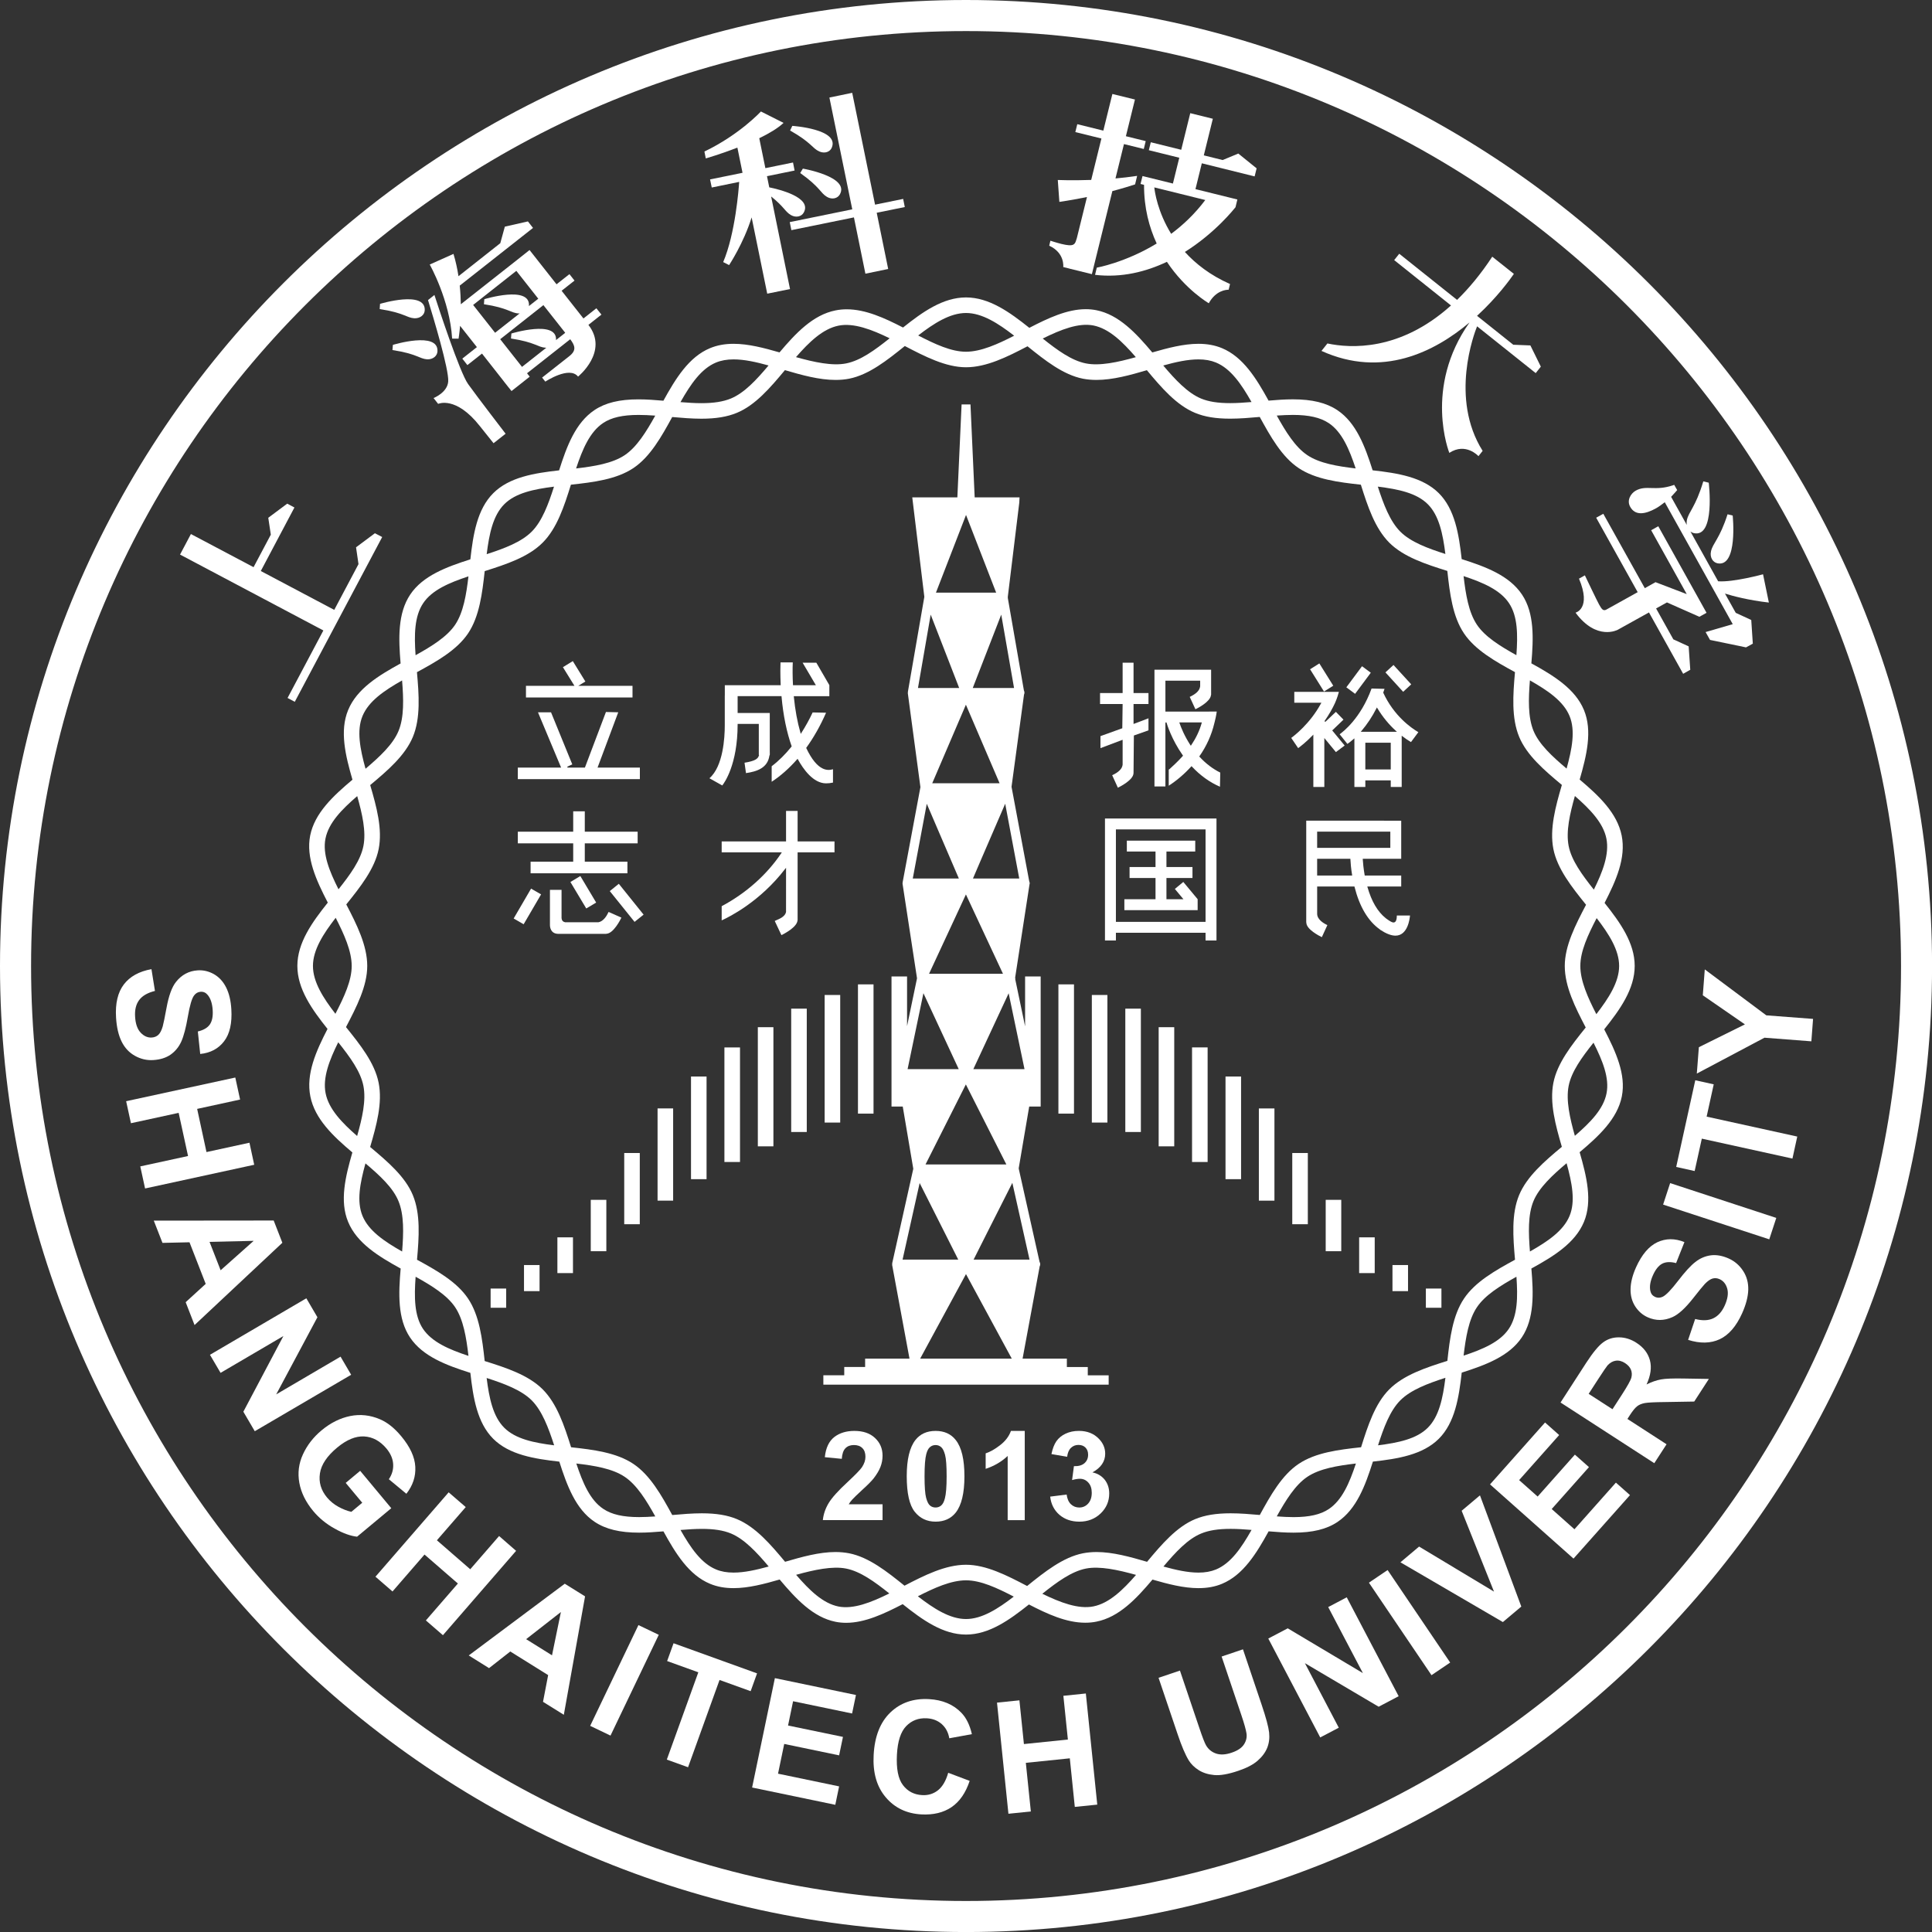 <svg width="283.46" height="283.464" xmlns="http://www.w3.org/2000/svg" xml:space="preserve" version="1.1">

 <rect width="100%" height="100%" fill="#333333" stroke="none"/>

 <g>
  <title>Layer 1</title>
  <path id="svg_42" fill="#FFFFFF" d="m141.733,0c-78.153,0 -141.733,63.583 -141.733,141.731c0,78.151 63.58,141.733 141.733,141.733c78.155,0 141.735,-63.582 141.735,-141.733c0,-78.148 -63.58,-141.731 -141.735,-141.731m0,278.91c-75.643,0 -137.174,-61.537 -137.174,-137.179c0,-75.637 61.531,-137.172 137.174,-137.172c75.642,0 137.183,61.535 137.183,137.172c0,75.642 -61.541,137.179 -137.183,137.179"/>
  <polygon id="svg_43" fill="#FFFFFF" points="250.123,142.23 249.833,146.029 256.011,150.296 249.254,153.644 248.954,157.513    258.881,152.25 265.76,152.781 266.01,149.492 259.151,148.97  "/>
  <polygon id="svg_44" fill="#FFFFFF" points="251.435,159.093 248.729,158.494 245.93,171.212 248.637,171.812 249.688,167.06    262.985,169.984 263.691,166.755 250.394,163.83  "/>
  <polygon id="svg_45" fill="#FFFFFF" points="244.009,176.736 259.584,181.832 260.614,178.691 245.04,173.583  "/>
  <path id="svg_46" fill="#FFFFFF" d="m253.652,184.654c-0.941,-0.422 -1.828,-0.58 -2.647,-0.473c-0.822,0.109 -1.576,0.434 -2.262,0.973c-0.691,0.531 -1.531,1.455 -2.54,2.77c-1.006,1.314 -1.754,2.086 -2.248,2.33c-0.386,0.184 -0.756,0.195 -1.112,0.035c-0.386,-0.176 -0.62,-0.469 -0.709,-0.896c-0.137,-0.658 -0.01,-1.424 0.389,-2.303c0.377,-0.848 0.834,-1.41 1.358,-1.686c0.529,-0.273 1.208,-0.303 2.034,-0.084l1.223,-3.08c-1.395,-0.568 -2.709,-0.563 -3.962,0.012c-1.249,0.582 -2.291,1.811 -3.137,3.684c-0.517,1.154 -0.786,2.211 -0.804,3.178c-0.024,0.969 0.204,1.816 0.676,2.553c0.47,0.725 1.081,1.264 1.841,1.604c1.184,0.527 2.389,0.527 3.626,-0.025c0.882,-0.391 1.882,-1.305 3.016,-2.742c0.875,-1.115 1.454,-1.824 1.735,-2.123c0.419,-0.432 0.796,-0.699 1.137,-0.797c0.339,-0.094 0.686,-0.064 1.042,0.098c0.549,0.248 0.92,0.711 1.113,1.391c0.187,0.68 0.062,1.504 -0.374,2.477c-0.416,0.918 -0.974,1.537 -1.68,1.871c-0.701,0.334 -1.588,0.371 -2.656,0.1l-1.033,3.063c1.757,0.559 3.307,0.523 4.636,-0.094c1.326,-0.623 2.416,-1.883 3.271,-3.77c0.582,-1.295 0.888,-2.457 0.917,-3.492c0.026,-1.037 -0.229,-1.963 -0.76,-2.77c-0.535,-0.82 -1.232,-1.416 -2.09,-1.804"/>
  <path id="svg_47" fill="#FFFFFF" d="m243.701,202.388c-0.677,0.121 -1.38,0.367 -2.122,0.738c0.608,-1.32 0.771,-2.498 0.496,-3.543c-0.282,-1.041 -0.936,-1.898 -1.974,-2.564c-0.808,-0.527 -1.662,-0.799 -2.556,-0.805c-0.89,-0.008 -1.67,0.238 -2.35,0.746c-0.68,0.504 -1.493,1.496 -2.452,2.965l-3.783,5.85l13.755,8.904l1.799,-2.777l-5.741,-3.715l0.365,-0.566c0.413,-0.639 0.766,-1.068 1.06,-1.297c0.294,-0.232 0.662,-0.377 1.116,-0.467c0.445,-0.082 1.434,-0.137 2.965,-0.15l4.294,-0.072l2.151,-3.32l-3.771,-0.061c-1.492,-0.026 -2.584,0.013 -3.252,0.134m-4.345,-0.287c-0.101,0.406 -0.582,1.271 -1.448,2.605l-1.329,2.053l-3.493,-2.256l1.406,-2.172c0.73,-1.119 1.182,-1.789 1.359,-1.998c0.368,-0.396 0.771,-0.631 1.214,-0.693c0.451,-0.063 0.902,0.053 1.365,0.355c0.409,0.268 0.697,0.586 0.852,0.947c0.151,0.368 0.175,0.751 0.074,1.159"/>
  <polygon id="svg_48" fill="#FFFFFF" points="231,224.371 227.664,221.402 233.129,215.253 231.064,213.421 225.601,219.572    222.885,217.158 228.758,210.548 226.687,208.707 218.615,217.787 230.863,228.675 239.148,219.361 237.083,217.527  "/>
  <polygon id="svg_49" fill="#FFFFFF" points="214.452,221.658 219.197,233.519 208.208,226.91 205.468,229.218 220.5,237.986    223.203,235.712 217.137,219.396  "/>
  <rect id="svg_50" fill="#FFFFFF" height="3.311" width="16.392" transform="matrix(-0.56 -0.828 0.828 -0.56 125.62 542.573)" y="236.285" x="198.639"/>
  <polygon id="svg_51" fill="#FFFFFF" points="194.872,235.787 199.961,245.476 188.934,238.906 186.081,240.404 193.702,254.914    196.424,253.486 191.454,244.019 202.275,250.408 205.209,248.865 197.592,234.355  "/>
  <path id="svg_52" fill="#FFFFFF" d="m182.366,241.986l-3.132,1.059l2.895,8.59c0.417,1.234 0.667,2.125 0.754,2.686c0.085,0.559 -0.035,1.098 -0.365,1.611c-0.33,0.516 -0.938,0.928 -1.826,1.223c-0.874,0.299 -1.631,0.336 -2.266,0.125c-0.636,-0.215 -1.128,-0.611 -1.476,-1.205c-0.215,-0.371 -0.54,-1.223 -0.989,-2.559l-2.842,-8.41l-3.137,1.059l2.8,8.283c0.583,1.74 1.134,3.021 1.634,3.84c0.345,0.549 0.83,1.027 1.459,1.426c0.629,0.395 1.386,0.635 2.271,0.717c0.881,0.086 2.066,-0.121 3.543,-0.623c1.231,-0.412 2.174,-0.908 2.83,-1.48c0.655,-0.57 1.121,-1.199 1.4,-1.879c0.276,-0.686 0.371,-1.439 0.283,-2.268c-0.095,-0.828 -0.457,-2.172 -1.086,-4.039l-2.75,-8.156z"/>
  <polygon id="svg_53" fill="#FFFFFF" points="156.016,248.806 156.678,255.222 150.227,255.886 149.567,249.47 146.279,249.806    147.955,266.111 151.243,265.775 150.509,258.64 156.961,257.978 157.693,265.107 160.989,264.771 159.313,248.466  "/>
  <path id="svg_54" fill="#FFFFFF" d="m132.955,253.253c0.806,-0.828 1.812,-1.213 3.023,-1.148c0.879,0.049 1.61,0.332 2.199,0.855c0.588,0.527 0.954,1.219 1.101,2.078l3.315,-0.605c-0.305,-1.33 -0.809,-2.363 -1.514,-3.107c-1.188,-1.246 -2.78,-1.924 -4.779,-2.033c-2.294,-0.125 -4.182,0.531 -5.675,1.965c-1.484,1.43 -2.3,3.508 -2.445,6.227c-0.141,2.582 0.447,4.645 1.768,6.205c1.319,1.561 3.067,2.396 5.236,2.516c1.757,0.092 3.23,-0.26 4.419,-1.064c1.191,-0.809 2.079,-2.09 2.665,-3.855l-3.148,-1.188c-0.337,1.184 -0.842,2.039 -1.503,2.568c-0.667,0.521 -1.436,0.76 -2.313,0.709c-1.188,-0.063 -2.131,-0.549 -2.827,-1.469c-0.701,-0.918 -0.992,-2.414 -0.881,-4.482c0.106,-1.955 0.555,-3.34 1.359,-4.172"/>
  <polygon id="svg_55" fill="#FFFFFF" points="110.349,262.261 122.554,264.798 123.114,262.095 114.151,260.232 115.059,255.869    123.114,257.542 123.678,254.835 115.622,253.166 116.36,249.603 125.018,251.402 125.583,248.687 113.689,246.214  "/>
  <polygon id="svg_56" fill="#FFFFFF" points="98.823,241.095 97.88,243.707 102.457,245.357 97.834,258.166 100.951,259.287    105.57,246.482 110.134,248.128 111.075,245.515  "/>
  <rect id="svg_57" fill="#FFFFFF" height="16.392" width="3.308" transform="matrix(-0.902 -0.432 0.432 -0.902 67.647 508.459)" y="238.359" x="89.851"/>
  <path id="svg_58" fill="#FFFFFF" d="m68.774,242.884l2.98,1.861l3.114,-2.441l5.556,3.465l-0.754,3.918l3.054,1.904l3.116,-17.375l-2.977,-1.855l-14.089,10.523zm12.216,-0.019l-3.796,-2.369l5.101,-3.982l-1.305,6.351z"/>
  <polygon id="svg_59" fill="#FFFFFF" points="73.226,225.363 68.993,230.24 64.101,225.988 68.332,221.117 65.827,218.951    55.086,231.332 57.588,233.498 62.283,228.082 67.181,232.33 62.484,237.746 64.985,239.912 75.721,227.537  "/>
  <path id="svg_60" fill="#FFFFFF" d="m52.844,215.798l-2.122,1.77l2.427,2.914l-1.6,1.332c-0.619,-0.139 -1.254,-0.383 -1.911,-0.748c-0.653,-0.361 -1.201,-0.813 -1.647,-1.344c-0.899,-1.074 -1.245,-2.256 -1.051,-3.547c0.194,-1.285 1.039,-2.549 2.537,-3.793c1.39,-1.154 2.704,-1.697 3.954,-1.629c1.253,0.072 2.34,0.666 3.268,1.771c0.607,0.734 0.939,1.494 0.984,2.285c0.052,0.787 -0.161,1.529 -0.633,2.221l2.572,2.133c0.95,-1.213 1.389,-2.533 1.31,-3.959c-0.072,-1.426 -0.763,-2.92 -2.063,-4.482c-1,-1.205 -2.045,-2.037 -3.138,-2.496c-1.424,-0.605 -2.875,-0.764 -4.351,-0.467c-1.48,0.303 -2.875,0.998 -4.184,2.086c-1.214,1.004 -2.128,2.182 -2.745,3.529c-0.624,1.35 -0.793,2.742 -0.534,4.182c0.261,1.441 0.941,2.818 2.035,4.139c0.864,1.037 1.911,1.896 3.149,2.58c1.229,0.688 2.323,1.08 3.288,1.188l5.02,-4.18l-4.565,-5.485z"/>
  <polygon id="svg_61" fill="#FFFFFF" points="49.965,199.046 40.523,204.583 46.571,193.263 44.945,190.484 30.805,198.773    32.361,201.423 41.581,196.019 35.704,207.125 37.381,209.986 51.521,201.703  "/>
  <path id="svg_62" fill="#FFFFFF" d="m40.155,179.072l-17.592,0.018l1.275,3.264l3.964,-0.09l2.378,6.105l-2.94,2.686l1.305,3.354l12.881,-12.072l-1.271,-3.265zm-7.785,7.299l-1.627,-4.166l6.475,-0.15l-4.848,4.316z"/>
  <polygon id="svg_63" fill="#FFFFFF" points="36.599,167.658 30.295,169.029 28.926,162.695 35.225,161.324 34.522,158.093    18.508,161.568 19.21,164.796 26.212,163.277 27.589,169.609 20.581,171.132 21.285,174.371 37.298,170.892  "/>
  <path id="svg_64" fill="#FFFFFF" d="m19.805,154.914c0.848,0.469 1.74,0.678 2.683,0.617c1.034,-0.064 1.888,-0.336 2.565,-0.813c0.671,-0.48 1.191,-1.115 1.55,-1.912c0.355,-0.797 0.678,-2.012 0.957,-3.645c0.28,-1.623 0.58,-2.658 0.906,-3.094c0.252,-0.348 0.574,-0.525 0.96,-0.555c0.426,-0.031 0.771,0.129 1.048,0.469c0.426,0.51 0.669,1.252 0.729,2.211c0.062,0.928 -0.081,1.637 -0.423,2.127c-0.34,0.48 -0.923,0.822 -1.754,1.018l0.348,3.301c1.502,-0.152 2.665,-0.77 3.503,-1.863c0.837,-1.09 1.191,-2.668 1.062,-4.717c-0.076,-1.258 -0.331,-2.326 -0.766,-3.188c-0.432,-0.863 -1.03,-1.507 -1.781,-1.94c-0.76,-0.424 -1.55,-0.617 -2.383,-0.561c-1.294,0.08 -2.363,0.649 -3.199,1.712c-0.597,0.754 -1.058,2.029 -1.383,3.816c-0.261,1.4 -0.443,2.303 -0.554,2.697c-0.17,0.58 -0.377,0.988 -0.635,1.232s-0.583,0.373 -0.966,0.4c-0.605,0.039 -1.146,-0.199 -1.633,-0.713c-0.483,-0.51 -0.76,-1.297 -0.82,-2.359c-0.063,-1.008 0.14,-1.822 0.608,-2.441c0.468,-0.621 1.236,-1.061 2.306,-1.324l-0.513,-3.195c-1.818,0.329 -3.17,1.08 -4.058,2.249c-0.884,1.163 -1.264,2.784 -1.136,4.849c0.084,1.422 0.358,2.594 0.814,3.52c0.46,0.934 1.116,1.631 1.965,2.102"/>
  <rect id="svg_65" fill="#FFFFFF" height="15.061" width="2.282" y="157.945" x="101.384"/>
  <rect id="svg_66" fill="#FFFFFF" height="16.807" width="2.287" y="153.679" x="106.285"/>
  <rect id="svg_67" fill="#FFFFFF" height="18.096" width="2.285" y="147.988" x="116.083"/>
  <rect id="svg_68" fill="#FFFFFF" height="17.48" width="2.285" y="150.708" x="111.188"/>
  <rect id="svg_69" fill="#FFFFFF" height="18.719" width="2.282" y="145.982" x="120.992"/>
  <rect id="svg_70" fill="#FFFFFF" height="18.964" width="2.282" y="144.426" x="125.88"/>
  <rect id="svg_71" fill="#FFFFFF" height="13.529" width="2.285" y="162.626" x="96.477"/>
  <rect id="svg_72" fill="#FFFFFF" height="10.449" width="2.282" y="169.167" x="91.586"/>
  <rect id="svg_73" fill="#FFFFFF" height="7.537" width="2.285" y="176.039" x="86.676"/>
  <rect id="svg_74" fill="#FFFFFF" height="5.246" width="2.286" y="181.541" x="81.78"/>
  <rect id="svg_75" fill="#FFFFFF" height="3.828" width="2.282" y="185.605" x="76.881"/>
  <rect id="svg_76" fill="#FFFFFF" height="2.818" width="2.282" y="189.054" x="71.983"/>
  <rect id="svg_77" fill="#FFFFFF" height="15.061" width="2.282" y="157.945" x="179.806"/>
  <rect id="svg_78" fill="#FFFFFF" height="16.813" width="2.285" y="153.673" x="174.895"/>
  <rect id="svg_79" fill="#FFFFFF" height="18.096" width="2.282" y="147.988" x="165.105"/>
  <rect id="svg_80" fill="#FFFFFF" height="17.48" width="2.285" y="150.708" x="169.997"/>
  <rect id="svg_81" fill="#FFFFFF" height="18.719" width="2.282" y="145.982" x="160.193"/>
  <rect id="svg_82" fill="#FFFFFF" height="18.964" width="2.286" y="144.426" x="155.288"/>
  <rect id="svg_83" fill="#FFFFFF" height="13.529" width="2.285" y="162.63" x="184.699"/>
  <rect id="svg_84" fill="#FFFFFF" height="10.449" width="2.282" y="169.167" x="189.6"/>
  <rect id="svg_85" fill="#FFFFFF" height="7.537" width="2.282" y="176.039" x="194.505"/>
  <rect id="svg_86" fill="#FFFFFF" height="5.246" width="2.283" y="181.541" x="199.413"/>
  <rect id="svg_87" fill="#FFFFFF" height="3.828" width="2.282" y="185.605" x="204.301"/>
  <rect id="svg_88" fill="#FFFFFF" height="2.818" width="2.282" y="189.054" x="209.202"/>
  <path id="svg_89" fill="#FFFFFF" d="m126.532,218.57c0.794,-0.717 1.331,-1.271 1.639,-1.652c0.455,-0.59 0.789,-1.139 1,-1.674c0.209,-0.533 0.316,-1.088 0.316,-1.674c0,-1.039 -0.371,-1.902 -1.104,-2.588c-0.74,-0.699 -1.746,-1.041 -3.036,-1.041c-1.169,0 -2.154,0.293 -2.932,0.893c-0.783,0.605 -1.256,1.588 -1.398,2.963l2.489,0.242c0.046,-0.721 0.226,-1.242 0.535,-1.555c0.311,-0.32 0.726,-0.469 1.245,-0.469c0.523,0 0.942,0.145 1.24,0.451c0.302,0.299 0.45,0.715 0.45,1.279c0,0.504 -0.171,1.012 -0.517,1.533c-0.252,0.369 -0.945,1.084 -2.07,2.135c-1.4,1.287 -2.34,2.336 -2.813,3.125c-0.475,0.787 -0.757,1.617 -0.852,2.492l8.763,0l0,-2.32l-4.964,0c0.128,-0.225 0.298,-0.453 0.511,-0.691c0.21,-0.238 0.709,-0.713 1.498,-1.449"/>
  <path id="svg_90" fill="#FFFFFF" d="m137.269,209.941c-1.268,0 -2.248,0.436 -2.956,1.33c-0.852,1.086 -1.278,2.854 -1.278,5.303c0,2.502 0.389,4.244 1.166,5.221c0.771,0.979 1.798,1.459 3.068,1.459c1.265,0 2.25,-0.445 2.954,-1.33c0.852,-1.08 1.276,-2.859 1.276,-5.328c0,-2.461 -0.418,-4.238 -1.268,-5.311c-0.709,-0.905 -1.697,-1.344 -2.962,-1.344m1.359,9.914c-0.128,0.508 -0.316,0.84 -0.551,1.039c-0.24,0.199 -0.511,0.285 -0.809,0.285c-0.303,0 -0.571,-0.086 -0.811,-0.281c-0.234,-0.188 -0.426,-0.574 -0.581,-1.148c-0.151,-0.574 -0.228,-1.621 -0.228,-3.154c0,-1.523 0.082,-2.613 0.256,-3.262c0.133,-0.496 0.313,-0.84 0.553,-1.027c0.233,-0.199 0.508,-0.291 0.811,-0.291c0.298,0 0.568,0.092 0.803,0.291c0.237,0.188 0.429,0.572 0.586,1.143c0.156,0.57 0.231,1.623 0.231,3.146c0.001,1.532 -0.086,2.618 -0.26,3.259"/>
  <path id="svg_91" fill="#FFFFFF" d="m146.748,212.021c-0.769,0.596 -1.473,1 -2.134,1.213l0,2.273c1.244,-0.414 2.322,-1.035 3.23,-1.893l0,9.416l2.505,0l0,-13.09l-2.026,0c-0.287,0.8 -0.81,1.487 -1.575,2.081"/>
  <path id="svg_92" fill="#FFFFFF" d="m160.278,216.027c1.255,-0.686 1.875,-1.6 1.875,-2.744c0,-0.807 -0.298,-1.535 -0.912,-2.172c-0.745,-0.781 -1.726,-1.174 -2.953,-1.174c-0.715,0 -1.365,0.137 -1.948,0.408c-0.571,0.27 -1.023,0.641 -1.346,1.104c-0.329,0.477 -0.565,1.107 -0.728,1.891l2.304,0.395c0.068,-0.561 0.243,-0.998 0.55,-1.301c0.305,-0.291 0.67,-0.439 1.102,-0.439c0.434,0 0.777,0.129 1.035,0.387c0.262,0.264 0.389,0.607 0.389,1.053c0,0.514 -0.176,0.92 -0.53,1.238c-0.356,0.314 -0.87,0.463 -1.551,0.441l-0.271,2.037c0.44,-0.123 0.823,-0.188 1.148,-0.188c0.484,0 0.896,0.182 1.234,0.555c0.337,0.369 0.505,0.863 0.505,1.496c0,0.668 -0.174,1.193 -0.526,1.584c-0.352,0.387 -0.787,0.582 -1.307,0.582c-0.478,0 -0.887,-0.16 -1.229,-0.484c-0.334,-0.326 -0.543,-0.801 -0.623,-1.42l-2.415,0.305c0.121,1.084 0.571,1.98 1.346,2.66c0.781,0.67 1.757,1.014 2.942,1.014c1.238,0 2.282,-0.406 3.12,-1.207c0.839,-0.809 1.256,-1.783 1.256,-2.932c0,-0.785 -0.223,-1.451 -0.665,-2.02c-0.454,-0.555 -1.051,-0.921 -1.802,-1.069"/>
  <path id="svg_93" fill="#FFFFFF" d="m162.661,201.785l-3.064,0l0,-1.217l-3.068,0l0,-1.229l-6.498,0l2.511,-13.543c0.049,-0.096 0.079,-0.197 0.079,-0.309c0,-0.125 -0.033,-0.244 -0.097,-0.346l-3.039,-13.598c0,-0.006 0.003,-0.006 0.003,-0.012c0,-0.045 -0.018,-0.074 -0.025,-0.119l1.539,-9.057l1.683,0l0,-19.091l-2.285,0l0,7.323l-1.449,-6.929c0.006,-0.039 0.022,-0.068 0.022,-0.102c0,-0.038 -0.031,-0.059 -0.037,-0.092l2.115,-13.726c0.012,-0.057 0.03,-0.106 0.03,-0.163s-0.027,-0.104 -0.04,-0.157c-0.006,-0.018 -0.009,-0.035 -0.016,-0.054c-0.012,-0.035 -0.009,-0.083 -0.029,-0.118l-2.58,-13.777c0,-0.006 -0.009,-0.006 -0.009,-0.012l1.835,-13.551c0.039,-0.089 0.064,-0.184 0.064,-0.284c0,-0.113 -0.028,-0.226 -0.081,-0.321l-2.366,-13.592c0.003,-0.026 0.018,-0.047 0.018,-0.074c0,-0.021 -0.018,-0.032 -0.018,-0.044l1.688,-13.851l0.038,-0.766l-6.582,0l-0.616,-13.64l-1.304,0l-0.621,13.64l-6.617,0l1.771,14.592l-2.413,13.937c-0.006,0.023 0.003,0.048 0.003,0.071c-0.003,0.048 -0.019,0.089 -0.013,0.14l1.849,13.772l-2.596,13.89c-0.006,0.012 -0.006,0.029 -0.009,0.041l-0.007,0.029c-0.003,0.013 0.003,0.024 0.003,0.042c-0.009,0.063 -0.024,0.125 -0.012,0.19l2.121,13.858l-1.461,7.013l0,-7.288l-2.282,0l0,19.091l1.649,0l1.544,9.117c-0.003,0.014 -0.006,0.035 -0.006,0.053l-3.085,13.818c-0.01,0.037 0,0.082 0,0.123c0,0.049 -0.013,0.096 -0.006,0.143l2.543,13.729l-6.51,0l0,1.229l-3.063,0l0,1.217l-3.065,0l0,1.369l41.86,0l0,-1.365l0.001,0zm-20.951,-42.68l5.941,11.742l-11.861,0l5.92,-11.742zm0.009,-27.873l5.437,11.642l-10.849,0l5.412,-11.642zm4.437,-44.279l-8.836,0l4.414,-11.401l4.422,11.401zm-4.44,16.442l4.941,11.521l-9.88,0l4.939,-11.521zm0.012,83.538l6.719,12.406l-13.443,0l6.724,-12.406zm1.116,-2.123l1.972,-3.918l3.714,-7.348l2.522,11.266l-8.208,0zm-0.037,-27.949l5.182,-11.129l2.325,11.129l-7.507,0zm-0.055,-27.968l1.098,-2.563l3.631,-8.406l2.062,10.969l-6.791,0zm-0.03,-27.953l4.179,-10.764l1.879,10.764l-6.058,0zm-6.173,-10.763l2.787,7.17l1.392,3.594l-6.044,0l1.865,-10.764zm-0.574,27.753l1.429,3.33l3.279,7.633l-6.762,0l2.054,-10.963zm-0.491,27.79l5.178,11.141l-7.5,0l2.322,-11.141zm-0.554,27.854l5.664,11.236l-8.171,0l2.507,-11.236z"/>
  <path id="svg_94" fill="#FFFFFF" d="m175.838,233.009c1.293,0 2.421,-0.205 3.447,-0.633c3.114,-1.291 5.057,-4.457 6.844,-7.701c1.224,0.104 2.462,0.193 3.65,0.193c2.801,0 4.854,-0.496 6.457,-1.57c2.79,-1.867 4.078,-5.334 5.193,-8.854c3.664,-0.408 7.314,-0.996 9.677,-3.354c2.362,-2.367 2.94,-6.027 3.356,-9.701c3.505,-1.117 6.965,-2.4 8.816,-5.172c1.85,-2.76 1.713,-6.439 1.404,-10.102c3.252,-1.787 6.419,-3.729 7.713,-6.844c1.271,-3.068 0.392,-6.672 -0.632,-10.221c2.819,-2.375 5.531,-4.889 6.188,-8.18c0.646,-3.24 -0.896,-6.582 -2.585,-9.846c2.312,-2.896 4.473,-5.906 4.473,-9.308c0,-3.374 -2.131,-6.368 -4.419,-9.241c1.673,-3.252 3.166,-6.585 2.51,-9.882c-0.664,-3.318 -3.35,-5.841 -6.163,-8.218c1.021,-3.544 1.896,-7.144 0.626,-10.206c-1.291,-3.116 -4.467,-5.057 -7.713,-6.844c0.309,-3.662 0.463,-7.354 -1.38,-10.102c-1.867,-2.79 -5.33,-4.078 -8.844,-5.193c-0.413,-3.662 -0.997,-7.313 -3.354,-9.672c-2.371,-2.362 -6.036,-2.944 -9.711,-3.356c-1.118,-3.508 -2.403,-6.971 -5.172,-8.823c-1.625,-1.083 -3.701,-1.591 -6.531,-1.591c-1.163,0 -2.369,0.086 -3.566,0.19c-1.787,-3.241 -3.729,-6.41 -6.841,-7.701c-1.03,-0.425 -2.157,-0.635 -3.447,-0.635c-2.169,0 -4.487,0.608 -6.771,1.267c-2.379,-2.825 -4.901,-5.537 -8.198,-6.196c-0.502,-0.098 -1.023,-0.151 -1.56,-0.151c-2.743,0 -5.545,1.32 -8.284,2.736c-2.886,-2.303 -5.896,-4.461 -9.289,-4.461c-3.377,0 -6.367,2.125 -9.241,4.416c-2.714,-1.4 -5.498,-2.674 -8.264,-2.674c-0.563,0 -1.108,0.054 -1.635,0.16c-3.321,0.659 -5.844,3.348 -8.223,6.164c-2.272,-0.659 -4.58,-1.261 -6.737,-1.261c-1.294,0 -2.419,0.21 -3.449,0.635c-3.116,1.291 -5.057,4.466 -6.848,7.713c-1.225,-0.106 -2.46,-0.199 -3.651,-0.199c-2.81,0 -4.857,0.502 -6.461,1.573c-2.787,1.863 -4.076,5.327 -5.19,8.844c-3.656,0.409 -7.307,0.994 -9.664,3.351c-2.367,2.368 -2.944,6.03 -3.358,9.704c-3.509,1.119 -6.977,2.404 -8.827,5.173c-1.845,2.766 -1.714,6.439 -1.408,10.102c-3.245,1.781 -6.41,3.719 -7.694,6.832c-1.273,3.068 -0.398,6.678 0.632,10.224c-2.83,2.38 -5.544,4.896 -6.203,8.19c-0.644,3.239 0.896,6.583 2.584,9.845c-2.308,2.89 -4.465,5.894 -4.465,9.288c0,3.378 2.134,6.368 4.425,9.245c-1.68,3.256 -3.179,6.594 -2.52,9.895c0.66,3.32 3.349,5.842 6.167,8.227c-1.024,3.537 -1.894,7.131 -0.623,10.188c1.287,3.115 4.458,5.057 7.708,6.844c-0.316,3.668 -0.47,7.354 1.375,10.113c1.867,2.787 5.332,4.078 8.85,5.193c0.411,3.66 0.997,7.311 3.35,9.668c2.366,2.359 6.028,2.945 9.702,3.357c1.122,3.51 2.404,6.977 5.176,8.828c1.626,1.084 3.702,1.592 6.533,1.592c1.165,0 2.374,-0.09 3.569,-0.189c1.786,3.242 3.727,6.406 6.837,7.693c1.033,0.432 2.161,0.637 3.452,0.637c2.163,0 4.482,-0.605 6.762,-1.266c2.383,2.828 4.9,5.547 8.198,6.203c0.501,0.102 1.028,0.15 1.56,0.15c2.746,0 5.555,-1.32 8.293,-2.738c2.891,2.309 5.896,4.463 9.29,4.463c3.37,0 6.356,-2.127 9.232,-4.416c2.713,1.404 5.496,2.68 8.266,2.678c0.562,0 1.109,-0.051 1.632,-0.158c3.324,-0.66 5.85,-3.354 8.229,-6.172c2.277,0.658 4.585,1.257 6.745,1.257m-14.96,-5.299c-0.698,0 -1.371,0.066 -1.992,0.186c-2.909,0.578 -5.593,2.705 -8.186,4.799c-2.956,-1.547 -6.008,-3.117 -8.976,-3.117c-3.016,0.006 -6.06,1.531 -9.015,3.072c-2.58,-2.08 -5.242,-4.186 -8.125,-4.754c-0.623,-0.119 -1.299,-0.186 -2,-0.186c-2.379,0 -4.919,0.707 -7.397,1.432c-2.12,-2.547 -4.333,-5.123 -7.067,-6.26c-1.397,-0.582 -3.033,-0.852 -5.152,-0.852c-1.412,0 -2.889,0.125 -4.335,0.252c-1.587,-2.908 -3.246,-5.857 -5.707,-7.504c-2.474,-1.656 -5.838,-2.082 -9.135,-2.438c-0.997,-3.172 -2.067,-6.4 -4.176,-8.508c-2.101,-2.092 -5.334,-3.152 -8.501,-4.141c-0.36,-3.309 -0.774,-6.684 -2.437,-9.166c-1.641,-2.455 -4.586,-4.113 -7.49,-5.699c0.291,-3.314 0.534,-6.701 -0.614,-9.479c-1.125,-2.725 -3.717,-4.932 -6.264,-7.063c0.934,-3.188 1.836,-6.465 1.247,-9.414c-0.571,-2.908 -2.703,-5.588 -4.791,-8.178c1.549,-2.957 3.121,-6.008 3.118,-8.976c-0.003,-3.015 -1.535,-6.063 -3.075,-9.021c2.074,-2.576 4.182,-5.241 4.75,-8.12c0.583,-2.938 -0.308,-6.209 -1.241,-9.391c2.55,-2.124 5.124,-4.332 6.261,-7.068c1.148,-2.767 0.894,-6.17 0.598,-9.497c2.909,-1.578 5.86,-3.243 7.507,-5.697c1.653,-2.476 2.073,-5.835 2.434,-9.129c3.17,-1.003 6.404,-2.065 8.507,-4.179c2.1,-2.101 3.155,-5.33 4.142,-8.502c3.306,-0.356 6.684,-0.778 9.166,-2.437c2.459,-1.645 4.114,-4.592 5.697,-7.491c1.425,0.125 2.875,0.247 4.272,0.247c2.137,0 3.787,-0.273 5.204,-0.858c2.729,-1.124 4.935,-3.718 7.059,-6.268c2.482,0.73 5.033,1.437 7.421,1.437c0.704,0 1.377,-0.06 2,-0.181c2.902,-0.576 5.582,-2.707 8.171,-4.793c2.958,1.543 6.009,3.116 8.98,3.116c3.017,-0.003 6.063,-1.534 9.021,-3.078c2.578,2.081 5.24,4.182 8.125,4.755c0.621,0.121 1.297,0.181 1.995,0.181c2.383,0 4.918,-0.7 7.392,-1.428c2.123,2.547 4.329,5.123 7.068,6.259c1.396,0.582 3.035,0.853 5.15,0.853c1.419,0 2.899,-0.125 4.342,-0.253c1.591,2.908 3.253,5.858 5.709,7.503c2.477,1.652 5.834,2.077 9.128,2.437c0.997,3.172 2.065,6.401 4.177,8.514c2.104,2.093 5.34,3.146 8.509,4.137c0.359,3.307 0.777,6.678 2.439,9.159c1.645,2.451 4.582,4.109 7.487,5.691c-0.294,3.318 -0.537,6.713 0.611,9.491c1.125,2.727 3.719,4.932 6.268,7.06c-0.935,3.19 -1.824,6.461 -1.246,9.404c0.576,2.904 2.704,5.586 4.793,8.177c-1.552,2.958 -3.125,6.016 -3.122,8.989c0.003,3.016 1.531,6.063 3.074,9.018c-2.074,2.574 -4.175,5.232 -4.745,8.117c-0.578,2.938 0.312,6.209 1.243,9.391c-2.552,2.125 -5.128,4.338 -6.268,7.074c-1.151,2.766 -0.894,6.17 -0.605,9.49c-2.905,1.586 -5.846,3.248 -7.487,5.705c-1.659,2.475 -2.08,5.834 -2.437,9.135c-3.175,0.994 -6.41,2.064 -8.523,4.178c-2.092,2.098 -3.146,5.33 -4.138,8.496c-3.301,0.355 -6.673,0.777 -9.155,2.438c-2.459,1.646 -4.118,4.594 -5.704,7.498c-1.423,-0.125 -2.882,-0.246 -4.282,-0.246c-2.131,0 -3.787,0.27 -5.2,0.855c-2.723,1.127 -4.932,3.715 -7.057,6.262c-2.481,-0.723 -5.027,-1.436 -7.42,-1.436m17.536,2.559c-0.748,0.309 -1.593,0.461 -2.575,0.461c-1.586,0 -3.314,-0.389 -5.139,-0.891c1.804,-2.129 3.553,-4.027 5.526,-4.84c1.129,-0.469 2.506,-0.686 4.33,-0.686c0.988,0 2.029,0.068 3.072,0.154c-1.489,2.624 -3.035,4.898 -5.214,5.802m16.553,-8.867c-1.211,0.811 -2.858,1.188 -5.188,1.188c-0.788,0 -1.615,-0.047 -2.453,-0.109c1.313,-2.354 2.708,-4.615 4.485,-5.805c1.802,-1.205 4.437,-1.637 7.126,-1.951c-0.944,2.851 -2.02,5.368 -3.97,6.677m14.523,-11.928c-1.647,1.648 -4.324,2.205 -7.306,2.58c0.827,-2.576 1.753,-5.074 3.27,-6.598c1.531,-1.535 4.036,-2.473 6.617,-3.307c-0.373,2.993 -0.932,5.679 -2.581,7.325m11.893,-14.525c-1.29,1.934 -3.798,3.006 -6.645,3.949c0.318,-2.68 0.748,-5.309 1.953,-7.096c1.188,-1.781 3.439,-3.17 5.799,-4.48c0.212,2.978 0.178,5.703 -1.107,7.627m8.901,-16.549c-0.905,2.182 -3.185,3.73 -5.813,5.221c-0.217,-2.715 -0.309,-5.398 0.522,-7.404c0.828,-1.988 2.783,-3.799 4.855,-5.551c0.801,2.902 1.323,5.597 0.436,7.734m5.424,-17.973c-0.454,2.301 -2.371,4.256 -4.645,6.221c-0.732,-2.602 -1.329,-5.193 -0.911,-7.332c0.413,-2.088 1.921,-4.168 3.647,-6.334c1.343,2.668 2.361,5.193 1.909,7.445m-1.495,-11.629c-1.244,-2.426 -2.345,-4.865 -2.348,-7.064c-0.003,-2.157 1.098,-4.528 2.395,-7.03c1.784,2.31 3.298,4.672 3.298,7.016c0,2.373 -1.544,4.748 -3.345,7.078m1.478,-25.758c0.454,2.291 -0.555,4.885 -1.843,7.486c-1.745,-2.193 -3.276,-4.292 -3.695,-6.396c-0.421,-2.146 0.179,-4.739 0.914,-7.343c2.211,1.924 4.164,3.942 4.624,6.253m-5.41,-17.996c0.885,2.134 0.368,4.826 -0.431,7.723c-2.13,-1.802 -4.029,-3.556 -4.852,-5.532c-0.834,-2.029 -0.748,-4.7 -0.531,-7.41c2.629,1.492 4.908,3.041 5.814,5.219m-8.879,-16.548c1.282,1.911 1.3,4.639 1.083,7.63c-2.356,-1.309 -4.609,-2.697 -5.793,-4.472c-1.208,-1.799 -1.642,-4.434 -1.956,-7.129c2.852,0.945 5.366,2.019 6.666,3.971m-9.337,-7.217c-2.578,-0.822 -5.083,-1.751 -6.605,-3.271c-1.534,-1.531 -2.47,-4.033 -3.307,-6.612c2.995,0.374 5.684,0.929 7.334,2.582c1.646,1.645 2.204,4.325 2.578,7.301m-17.111,-19.201c1.934,1.291 3.003,3.805 3.948,6.65c-2.678,-0.314 -5.3,-0.747 -7.093,-1.949c-1.777,-1.188 -3.172,-3.448 -4.482,-5.808c0.809,-0.054 1.604,-0.096 2.363,-0.096c2.358,0.001 4.03,0.384 5.264,1.203m-16.547,-8.888c2.179,0.901 3.729,3.175 5.215,5.795c-1.065,0.087 -2.127,0.161 -3.133,0.161c-1.806,0 -3.166,-0.214 -4.276,-0.674c-1.98,-0.828 -3.796,-2.778 -5.542,-4.847c1.833,-0.507 3.57,-0.896 5.165,-0.896c0.982,0 1.827,0.153 2.571,0.461m-17.984,-5.437c2.303,0.463 4.26,2.377 6.226,4.65c-2.64,0.742 -5.314,1.321 -7.322,0.917c-2.091,-0.409 -4.17,-1.923 -6.339,-3.65c2.697,-1.332 5.265,-2.338 7.435,-1.917m-11.625,1.502c-2.425,1.243 -4.868,2.345 -7.067,2.351c-2.154,0 -4.52,-1.099 -7.014,-2.387c2.312,-1.786 4.668,-3.297 7.017,-3.297c2.367,0 4.738,1.534 7.064,3.333m-25.76,-1.478c2.216,-0.437 4.859,0.569 7.489,1.857c-2.186,1.745 -4.279,3.273 -6.386,3.686c-2.015,0.404 -4.7,-0.181 -7.354,-0.923c1.921,-2.205 3.939,-4.16 6.251,-4.62m-17.982,5.413c0.748,-0.309 1.594,-0.461 2.578,-0.461c1.583,0 3.312,0.387 5.129,0.891c-1.798,2.131 -3.552,4.03 -5.53,4.85c-1.128,0.463 -2.505,0.683 -4.331,0.683c-0.98,0 -2.021,-0.071 -3.063,-0.154c1.49,-2.631 3.039,-4.907 5.217,-5.809m-16.56,8.873c1.206,-0.808 2.856,-1.185 5.19,-1.185c0.786,0 1.612,0.042 2.452,0.102c-1.31,2.356 -2.702,4.611 -4.477,5.799c-1.806,1.208 -4.442,1.638 -7.136,1.952c0.946,-2.848 2.018,-5.365 3.971,-6.668m-14.508,11.916c1.644,-1.647 4.317,-2.202 7.296,-2.579c-0.826,2.579 -1.754,5.084 -3.273,6.604c-1.531,1.534 -4.028,2.472 -6.605,3.303c0.372,-2.99 0.931,-5.678 2.582,-7.328m-11.904,14.53c1.291,-1.936 3.805,-3.004 6.648,-3.947c-0.313,2.677 -0.747,5.3 -1.948,7.093c-1.191,1.774 -3.452,3.169 -5.811,4.479c-0.211,-2.978 -0.179,-5.699 1.111,-7.625m-8.895,16.541c0.906,-2.181 3.178,-3.729 5.805,-5.217c0.218,2.713 0.315,5.401 -0.522,7.413c-0.82,1.982 -2.774,3.793 -4.842,5.544c-0.803,-2.908 -1.326,-5.605 -0.441,-7.74m-5.435,17.984c0.46,-2.306 2.381,-4.268 4.656,-6.229c0.735,2.597 1.332,5.188 0.909,7.327c-0.416,2.089 -1.923,4.169 -3.652,6.342c-1.345,-2.667 -2.362,-5.19 -1.913,-7.44m1.499,11.623c1.237,2.425 2.346,4.866 2.349,7.065c0,2.155 -1.097,4.514 -2.389,7.02c-1.783,-2.313 -3.297,-4.666 -3.297,-7.022c0,-2.369 1.538,-4.737 3.337,-7.063m-1.477,25.753c-0.46,-2.291 0.558,-4.885 1.851,-7.49c1.743,2.189 3.276,4.285 3.692,6.393c0.423,2.146 -0.18,4.754 -0.92,7.359c-2.207,-1.926 -4.164,-3.944 -4.623,-6.262m5.413,17.99c-0.885,-2.137 -0.366,-4.813 0.432,-7.709c2.131,1.797 4.03,3.555 4.843,5.531c0.837,2.023 0.751,4.695 0.536,7.398c-2.63,-1.492 -4.91,-3.042 -5.811,-5.22m8.87,16.56c-1.279,-1.914 -1.297,-4.648 -1.079,-7.639c2.355,1.305 4.61,2.699 5.802,4.475c1.204,1.805 1.639,4.445 1.951,7.137c-2.847,-0.945 -5.366,-2.023 -6.674,-3.973m9.342,7.217c2.578,0.828 5.078,1.758 6.604,3.27c1.528,1.533 2.468,4.031 3.3,6.607c-2.986,-0.371 -5.673,-0.93 -7.325,-2.58c-1.643,-1.642 -2.208,-4.32 -2.579,-7.297m17.109,19.201c-1.937,-1.291 -3.005,-3.805 -3.953,-6.654c2.683,0.314 5.305,0.746 7.099,1.951c1.78,1.189 3.176,3.453 4.488,5.813c-0.809,0.055 -1.608,0.098 -2.371,0.098c-2.357,-0.001 -4.033,-0.379 -5.263,-1.208m16.543,8.885c-2.172,-0.898 -3.722,-3.17 -5.208,-5.789c1.063,-0.084 2.125,-0.16 3.123,-0.16c1.807,0 3.168,0.217 4.276,0.674c1.981,0.826 3.796,2.783 5.54,4.846c-1.825,0.502 -3.564,0.893 -5.153,0.893c-0.987,-0.001 -1.83,-0.149 -2.578,-0.464m17.982,5.444c-2.303,-0.463 -4.26,-2.377 -6.229,-4.654c2.65,-0.732 5.33,-1.314 7.336,-0.916c2.088,0.412 4.17,1.92 6.337,3.65c-2.7,1.341 -5.276,2.338 -7.444,1.92m11.633,-1.502c2.421,-1.24 4.868,-2.342 7.063,-2.344c2.157,0 4.516,1.098 7.01,2.389c-2.309,1.779 -4.661,3.291 -7.007,3.291c-2.368,0 -4.737,-1.538 -7.066,-3.336m25.752,1.484c-2.204,0.436 -4.851,-0.568 -7.491,-1.857c2.19,-1.746 4.287,-3.277 6.397,-3.695c2.011,-0.398 4.7,0.188 7.354,0.928c-1.924,2.208 -3.943,4.163 -6.26,4.624"/>
  <polygon id="svg_95" fill="#FFFFFF" points="92.801,100.626 84.839,100.626 85.885,99.99 84.041,96.996 82.591,97.887 84.284,100.626    77.169,100.626 77.169,102.332 92.801,102.332  "/>
  <polygon id="svg_96" fill="#FFFFFF" points="93.881,112.618 87.673,112.618 90.707,104.507 88.903,104.463 85.817,112.618    83.263,112.618 83.234,112.481 83.965,112.149 80.847,104.513 78.933,104.513 82.324,112.618 75.973,112.618 75.973,114.31    93.881,114.31  "/>
  <polygon id="svg_97" fill="#FFFFFF" points="75.363,134.76 76.828,135.606 79.387,131.223 77.918,130.377  "/>
  <polygon id="svg_98" fill="#FFFFFF" points="86.014,133.289 87.47,132.424 85.145,128.531 83.689,129.404  "/>
  <polygon id="svg_99" fill="#FFFFFF" points="89.465,130.739 93.102,135.256 94.427,134.194 90.793,129.67  "/>
  <polygon id="svg_100" fill="#FFFFFF" points="92.053,126.424 85.799,126.424 85.799,123.735 93.555,123.735 93.555,122.025    85.799,122.025 85.799,119.034 84.1,119.034 84.1,122.025 75.974,122.025 75.974,123.735 84.1,123.735 84.1,126.424    77.847,126.424 77.847,128.127 92.053,128.127  "/>
  <path id="svg_101" fill="#FFFFFF" d="m87.797,135.315l-4.88,0c-0.325,-0.071 -0.489,-0.258 -0.528,-0.603l0,-4.151l-1.702,0l0,5.155c0,0.293 0.088,1.261 1.188,1.297l7.089,0l0,-0.019l0.063,0c0.988,-0.095 1.965,-1.982 2.146,-2.362l-1.88,-0.834c-0.292,0.63 -0.779,1.381 -1.496,1.517"/>
  <path id="svg_102" fill="#FFFFFF" d="m117.008,135.054l0.016,-0.051l0,-9.945l5.413,0l0,-1.603l-5.413,0l0,-4.476l-1.696,0l0,4.476l-9.444,0l0,1.603l8.825,0l-0.075,0.112c-2.107,3.147 -5.144,5.862 -8.75,7.785l0,2.081c1.118,-0.505 5.625,-2.745 9.311,-7.553l0.134,-0.164l-0.003,6.488c-0.128,0.655 -0.911,0.991 -1.488,1.234l-0.168,0.083l0.979,2.077c0.376,-0.185 2.269,-1.15 2.359,-2.147"/>
  <path id="svg_103" fill="#FFFFFF" d="m176.877,137.986l1.604,0l0,-17.895l-16.362,0l0,17.895l1.605,0l0,-1.133l13.153,0l0,1.133zm-13.153,-16.298l13.153,0l0,13.566l-13.153,0l0,-13.566z"/>
  <polygon id="svg_104" fill="#FFFFFF" points="172.374,130.424 173.632,131.932 171.139,131.932 171.139,128.816 174.958,128.816    174.958,127.213 171.139,127.213 171.139,124.934 175.364,124.934 175.364,123.337 165.327,123.337 165.327,124.934    169.536,124.934 169.536,127.213 165.728,127.213 165.728,128.816 169.536,128.816 169.536,131.932 164.965,131.932    164.965,133.535 175.717,133.535 175.717,131.929 173.613,129.398  "/>
  <polygon id="svg_105" fill="#FFFFFF" points="207.053,100.406 204.45,97.565 203.269,98.652 205.869,101.501  "/>
  <rect id="svg_106" fill="#FFFFFF" height="3.855" width="1.601" transform="matrix(0.803 0.597 -0.597 0.803 98.766 -99.216)" y="97.705" x="198.503"/>
  <polygon id="svg_107" fill="#FFFFFF" points="195.614,100.607 193.572,97.337 192.213,98.195 194.256,101.459  "/>
  <path id="svg_108" fill="#FFFFFF" d="m189.447,108.268l1.016,1.495c0.301,-0.217 1.121,-0.837 2.105,-1.854l0.124,-0.131l0,7.684l1.611,0l0,-7.179l1.698,2.063l1.286,-0.962l-1.826,-2.214l1.652,-1.584l-1.115,-1.143l-1.501,1.424l-0.086,0.033l-0.081,-0.107l0.034,-0.044c0.589,-0.853 1.105,-1.73 1.514,-2.621l-0.005,0l0.031,-0.068c0.279,-0.626 0.474,-1.309 0.537,-1.552l-6.545,0l0,1.597l3.978,0l-0.061,0.106c-1.616,2.985 -3.956,4.754 -4.366,5.057"/>
  <path id="svg_109" fill="#FFFFFF" d="m196.55,107.73l1.137,1.415c0.121,-0.077 0.446,-0.303 0.906,-0.712l0.122,-0.101l0,7.128l1.604,0l0,-0.962l3.73,0l0,0.962l1.605,0l0,-7.521l0.119,0.093c0.409,0.317 0.84,0.611 1.243,0.846l1.083,-1.454c-1.074,-0.636 -3.582,-2.381 -5.157,-5.799c0,0 0.146,-0.422 0.195,-0.559l-1.902,-0.047c-1.588,4.364 -4.17,6.34 -4.685,6.711m7.499,5.161l-3.73,0l0,-3.923l3.73,0l0,3.923zm-4.299,-5.645c0.827,-0.967 1.574,-2.089 2.21,-3.341l0.052,-0.11l0.072,0.11c0.77,1.275 1.687,2.392 2.728,3.335l0.146,0.128l-5.311,0l0.103,-0.122z"/>
  <path id="svg_110" fill="#FFFFFF" d="m164.661,106.849l-3.203,1.154l0,1.763l3.252,-1.226l0,3.573l-0.006,0.143l-0.006,0c-0.08,0.555 -0.59,1.054 -1.52,1.483l0.836,1.834c0.377,-0.184 2.254,-1.148 2.291,-2.112l0.006,-0.071l0.049,-5.479l2.143,-0.754l0,-1.769l-2.191,0.831l0,-2.93l2.191,0l0,-1.605l-2.191,0l0,-4.454l-1.602,0l0,4.454l-3.313,0l0,1.605l3.313,0l-0.049,3.56z"/>
  <path id="svg_111" fill="#FFFFFF" d="m170.987,106.071l0.031,-0.077l0.127,0l0.015,0.06c0.07,0.237 0.725,2.421 2.378,4.769l0.035,0.051l-0.035,0.041c-0.728,0.813 -1.441,1.467 -1.958,1.936l-0.104,0.06l0,2.368c1.168,-0.754 2.305,-1.725 3.291,-2.813l0.052,-0.06l0.053,0.06c1.232,1.317 2.615,2.309 4.12,2.962l0.043,-2.075c-1.104,-0.549 -2.128,-1.326 -3.039,-2.317l-0.046,-0.048l0.039,-0.05c1.034,-1.476 1.763,-3.096 2.171,-4.805l0.038,-0.157l0.003,0c0.077,-0.294 0.24,-0.974 0.319,-1.582l-1.108,0l0,0.006l-6.425,0l0,-4.535l5.1,0l0,0.748l-0.006,0.137l-0.009,0c-0.073,0.555 -0.58,1.057 -1.517,1.496l0.835,1.813c0.374,-0.175 2.195,-1.118 2.279,-2.068l0.024,-0.053l0,-3.678l-8.312,0l0,17.13l1.604,0l0,-9.319l0.002,0zm5.348,-0.077l-0.031,0.098c-0.306,1.107 -0.826,2.19 -1.525,3.232l-0.061,0.089l-0.066,-0.089c-0.885,-1.365 -1.38,-2.606 -1.593,-3.232l-0.029,-0.098l3.305,0z"/>
  <path id="svg_112" fill="#FFFFFF" d="m204.462,135.345c-0.279,0 -0.627,-0.256 -1.039,-0.546l-0.112,-0.087c-1.179,-0.935 -2.078,-2.46 -2.676,-4.552l-0.028,-0.092l4.977,0l0,-1.609l-5.354,0l-0.009,-0.059c-0.169,-0.979 -0.249,-1.799 -0.279,-2.327l0,-0.071l5.642,0l0,-5.591l-13.935,-0.006l0,14.94l0.012,0l0.006,0.071c0.056,0.964 1.894,1.899 2.271,2.083l0.812,-1.771c-0.59,-0.271 -1.498,-0.834 -1.498,-1.653l0,-4.006l5.474,0l0.009,0.053c0.737,2.914 1.987,5.019 3.717,6.241l0.039,0.045c0.866,0.569 1.614,0.869 2.246,0.869c1.811,0 2.096,-2.478 2.137,-2.953l-1.929,0c-0.011,0.463 -0.079,1.021 -0.483,1.021m-11.212,-6.886l0,-2.457l4.877,0l0.003,0.065c0.025,0.511 0.085,1.323 0.249,2.303l0.01,0.089l-5.139,0zm0,-6.445l10.736,0l0,2.38l-10.736,0l0,-2.38z"/>
  <path id="svg_113" fill="#FFFFFF" d="m108.224,106.279l0,-0.071l3.106,0l0,4.564l0.043,0l-0.034,0.095c-0.134,0.451 -0.54,0.789 -2.103,1.038l0.212,1.525c1.577,-0.231 3.194,-0.735 3.443,-2.594l0.048,-0.053l0.006,-0.392l-0.006,0l0,-5.784l-4.716,0l0,-2.467l6.44,0l0.003,0.065c0.249,2.79 0.757,5.224 1.491,7.307c-0.92,1.151 -1.923,2.143 -2.938,2.908l0,2.279c1.303,-0.849 2.559,-1.965 3.732,-3.294l0.069,-0.077l0.049,0.089c0.784,1.431 2.251,3.514 4.133,3.514c0.328,0 0.662,-0.035 1.012,-0.112l0,-1.959c-0.698,0.208 -2.252,0.439 -3.932,-3.128c1.114,-1.543 2.094,-3.276 2.917,-5.164l-1.969,-0.041c-0.493,1.057 -1.041,2.041 -1.656,3.006l-0.089,0.14l-0.043,-0.16c-0.453,-1.562 -0.781,-3.348 -0.973,-5.298l-0.006,-0.074l5.218,0l0,-1.62l-1.911,-3.294l-2.013,0l1.948,3.306l-3.357,0l-0.003,-0.062c-0.064,-1.176 -0.073,-2.315 -0.03,-3.283l-1.8,0c-0.023,0.505 -0.044,1.684 0.025,3.276l0.006,0.068l-8.202,0l0,1.514l-0.006,0.06l0,4.339c0,1.751 -0.225,5.977 -2.251,7.739l1.883,1.057c0.297,-0.368 2.254,-3.045 2.254,-8.962"/>
  <polygon id="svg_114" fill="#FFFFFF" points="55.004,78.234 55.008,78.229 55.004,78.234 54.999,78.229 54.999,78.24 52.238,80.3    52.598,82.769 49.039,89.481 38.264,83.778 43.199,74.459 42.146,73.896 42.138,73.896 39.36,75.967 39.734,78.445 37.203,83.214    28.011,78.353 26.415,81.365 47.444,92.5 42.192,102.403 43.249,102.97 56.075,78.792  "/>
  <polygon id="svg_115" fill="#FFFFFF" points="115.87,32.588 116.11,33.767 125.288,31.896 126.97,40.156 130.313,39.465 128.63,31.214    132.75,30.377 132.51,29.185 128.387,30.027 125.035,13.619 121.689,14.311 125.043,30.713  "/>
  <path id="svg_116" fill="#FFFFFF" d="m122.033,21.673c1.18,-2.748 -5.788,-3.205 -5.788,-3.205l-0.323,0.68c3.169,1.79 3.215,2.591 4.285,3.074c0.783,0.35 1.568,0.071 1.826,-0.549"/>
  <path id="svg_117" fill="#FFFFFF" d="m123.223,28.52c1.455,-2.594 -5.428,-3.78 -5.428,-3.78l-0.389,0.646c2.966,2.11 2.914,2.899 3.932,3.505c0.748,0.433 1.557,0.222 1.885,-0.371"/>
  <path id="svg_118" fill="#FFFFFF" d="m108.189,21.661l0.754,3.692l-4.762,0.97l0.246,1.188l4.025,-0.825c-0.069,1.023 -0.56,7.573 -2.346,11.767l0.866,0.442c0,0 2.121,-3.188 3.307,-6.998l2.288,11.191l3.343,-0.68l-2.771,-13.583c1.937,1.546 2.026,2.214 2.902,2.73c0.745,0.424 1.557,0.229 1.884,-0.371c1.248,-2.231 -3.655,-3.407 -5.06,-3.697l-0.334,-1.639l4.051,-0.828l-0.231,-1.178l-4.057,0.828l-0.896,-4.39c1.422,-0.691 2.729,-1.46 3.564,-2.249l-3.322,-1.674c0,0 -3.129,3.403 -8.29,5.876l0.201,1.009c0,0.001 2.144,-0.616 4.638,-1.581"/>
  <path id="svg_119" fill="#FFFFFF" d="m242.989,74.566c0.329,-0.179 0.837,-0.546 1.264,-0.879l9.972,17.89l-3.982,1.157l0.649,1.154l5.227,1.083l0.006,0.012l0.012,-0.002l0.033,0.002l1,-0.546l-0.229,-3.472l-2.271,-1.048l0,0.006l-1.585,-2.834c1.125,0.348 3.393,0.968 6.44,1.317l-0.855,-4.148c0,0 -4.365,1.193 -6.588,1.026l-4.065,-7.3c0.148,0.112 0.317,0.195 0.501,0.237c3.176,0.703 2.185,-7.401 2.185,-7.401l-0.799,-0.193c-1.151,3.831 -2.146,4.419 -2.415,5.707c-0.042,0.237 -0.042,0.466 -0.009,0.68l-2.297,-4.119c0.418,-0.437 0.89,-0.991 0.89,-0.991l-0.439,-0.771l-0.175,0.068c-2.66,0.896 -3.903,-0.086 -5.47,0.786c-0.747,0.425 -1.338,1.434 -0.81,2.371c0.735,1.33 2.18,1.12 3.81,0.208"/>
  <path id="svg_120" fill="#FFFFFF" d="m251.981,82.645c3.032,0.617 2.237,-7.007 2.237,-7.007l-0.754,-0.182c-1.157,3.609 -2.166,4.235 -2.428,5.426c-0.2,0.872 0.254,1.62 0.945,1.763"/>
  <path id="svg_121" fill="#FFFFFF" d="m231.16,89.889c3.095,4.193 6.19,2.514 6.19,2.514l4.585,-2.547l5.016,9.004l1.035,-0.59l0.006,0.015l0,-0.015l0,-0.007l-0.234,-3.427l-2.249,-1.033l-2.529,-4.531l1.591,-0.885l4.76,2.107l1.048,-0.585l-7.079,-12.699l-1.045,0.585l5.221,9.372l-4.547,-1.736l-0.012,-0.026l-1.594,0.891l-6.09,-10.915l-1.045,0.578l6.09,10.924l-4.582,2.547c-0.478,0.267 -0.697,-0.054 -1.08,-0.736c-0.348,-0.623 -1.777,-3.645 -2.086,-4.279l-0.864,0.486c1.865,4.414 -0.506,4.988 -0.506,4.988"/>
  <path id="svg_122" fill="#FFFFFF" d="m172.086,26.929l-4.458,-1.101l-0.292,1.163l0.517,0.128c-0.013,3.395 0.76,6.247 1.855,8.609c-4.614,2.804 -8.79,3.54 -8.79,3.54l-0.252,1.057c3.941,0.46 7.508,-0.475 10.541,-1.911c2.731,4.113 6.145,6.077 6.145,6.077c1.024,-1.875 2.55,-1.985 2.911,-1.985l0.204,-0.833c-2.904,-1.288 -5.032,-2.962 -6.624,-4.707c4.442,-2.793 7.186,-6.262 7.396,-6.529l0.023,0.006l0.282,-1.175l-6.147,-1.52l0.931,-3.79l7.748,1.923l0.29,-1.169l0.015,-0.003l-2.698,-2.181l-2.301,0.952l-2.762,-0.686l1.325,-5.371l-3.313,-0.819l-1.325,5.371l-4.466,-1.104l-0.287,1.166l4.468,1.104l-0.936,3.788zm-0.255,7.378c-1.978,-3.214 -2.403,-6.131 -2.474,-6.813l7.481,1.852c-1.519,2.022 -3.251,3.658 -5.007,4.961"/>
  <path id="svg_123" fill="#FFFFFF" d="m155.996,39.18l0.893,0.22l-0.003,0.006l3.313,0.816l3.006,-12.186c1.517,-0.401 2.671,-0.763 3.334,-0.982l0.3,-1.25c-1.072,0.164 -2.143,0.282 -3.178,0.377l1.246,-5.042l2.908,0.719l0.282,-1.154l-2.908,-0.719l1.328,-5.383l-3.31,-0.813l-1.328,5.377l-3.822,-0.946l-0.286,1.16l3.827,0.941l-1.499,6.077c-2.873,0.104 -4.902,0.009 -4.902,0.009l0.231,3.214c1.461,-0.213 2.811,-0.46 4.051,-0.712l-1.55,6.286l0.045,-0.25c-0.24,0.965 -0.395,1.291 -2.254,0.843c-0.837,-0.21 -1.605,-0.472 -1.605,-0.472l-0.175,0.733c2.322,1.062 2.056,3.131 2.056,3.131"/>
  <path id="svg_124" fill="#FFFFFF" d="m62.317,45.521c0.134,-2.965 -6.559,-0.94 -6.559,-0.94l-0.05,0.766c3.588,0.543 3.913,1.272 5.083,1.35c0.857,0.035 1.495,-0.49 1.526,-1.176"/>
  <path id="svg_125" fill="#FFFFFF" d="m57.643,50.6l-0.061,0.76c3.598,0.549 3.917,1.27 5.083,1.361c0.864,0.036 1.499,-0.507 1.52,-1.189c0.137,-2.971 -6.542,-0.932 -6.542,-0.932"/>
  <path id="svg_126" fill="#FFFFFF" d="m88.242,46.159l-0.743,-0.929l-1.896,1.496l-3.204,-4.066l1.894,-1.492l-0.745,-0.946l-1.894,1.489l-3.959,-5.027l-2.012,1.597l-8.07,6.356c-0.017,-0.852 -0.059,-1.769 -0.162,-2.729l10.752,-8.467l-0.748,-0.956l-3.385,0.769l-0.663,2.413l0.034,-0.015l-6.173,4.872c-0.167,-1.077 -0.4,-2.178 -0.734,-3.272l-3.484,1.561c0,0 2.946,5.208 3.286,10.867l0.944,0.01c0,0 0.125,-0.719 0.223,-1.885l2.468,3.125l-2.14,1.686l0.745,0.952l2.143,-1.691l3.196,4.063l-0.006,0.003l0.742,0.935l0.003,-0.003l0.395,0.501l2.671,-2.109l-0.392,-0.502l6.336,-4.991c0.695,0.92 0.96,1.626 -0.137,2.483c-1.456,1.151 -3.99,3.143 -3.99,3.143l0.474,0.591c0,0 3.531,-2.345 4.802,-0.735c0,0 4.564,-3.675 1.52,-7.589l1.909,-1.508zm-18.824,-1.418l6.337,-5.001l3.221,4.087l-1.392,1.095c0.006,-0.035 0.023,-0.065 0.028,-0.098c0.131,-2.982 -6.553,-0.929 -6.553,-0.929l-0.058,0.741c3.598,0.55 3.914,1.288 5.083,1.354c0.064,0.003 0.107,-0.015 0.168,-0.015l-3.613,2.849l-3.221,-4.083zm12.151,5.163c0.003,-0.015 0.012,-0.032 0.012,-0.05c0.125,-2.959 -6.551,-0.923 -6.551,-0.923l-0.059,0.735c3.599,0.553 3.915,1.285 5.093,1.356c0.037,0.003 0.061,-0.012 0.101,-0.012l-3.577,2.819l-3.199,-4.06l6.339,-5.001l3.17,4.019l-0.012,0.003c0.012,0.015 0.021,0.032 0.035,0.047l-1.352,1.067z"/>
  <path id="svg_127" fill="#FFFFFF" d="m63.611,58.401l0.673,0.854c0,0 2.591,-1.223 6.125,3.268c1.146,1.445 2.003,2.505 2.003,2.505l1.769,-1.393c0,0 -4.172,-5.425 -5.506,-7.291c-1.241,-1.739 -4.437,-11.509 -4.938,-13.066l-0.939,0.75c0.774,2.517 3.094,10.209 2.963,11.948c-0.123,1.632 -2.15,2.425 -2.15,2.425"/>
  <path id="svg_128" fill="#FFFFFF" d="m226.067,53.789l-1.531,-3.109l-2.49,-0.099l0.018,0.03l-5.354,-4.273c2.953,-2.71 4.867,-5.369 5.404,-6.152l-3.172,-2.525c-1.692,2.576 -3.432,4.653 -5.164,6.339l-8.484,-6.77l-0.742,0.932l8.336,6.657c-7.496,6.739 -14.758,6.288 -18.133,5.573l-0.868,1.095c8.902,4.036 16.595,0.143 21.72,-4.179c-6.787,9.58 -2.965,19.139 -2.965,19.139c2.419,-1.584 4.276,0.481 4.276,0.481l0.611,-0.778c-4.855,-7.716 -1.229,-17.254 -0.813,-18.271l8.601,6.864l0.745,-0.938l-0.048,-0.036l0.053,0.02z"/>
 </g>
</svg>